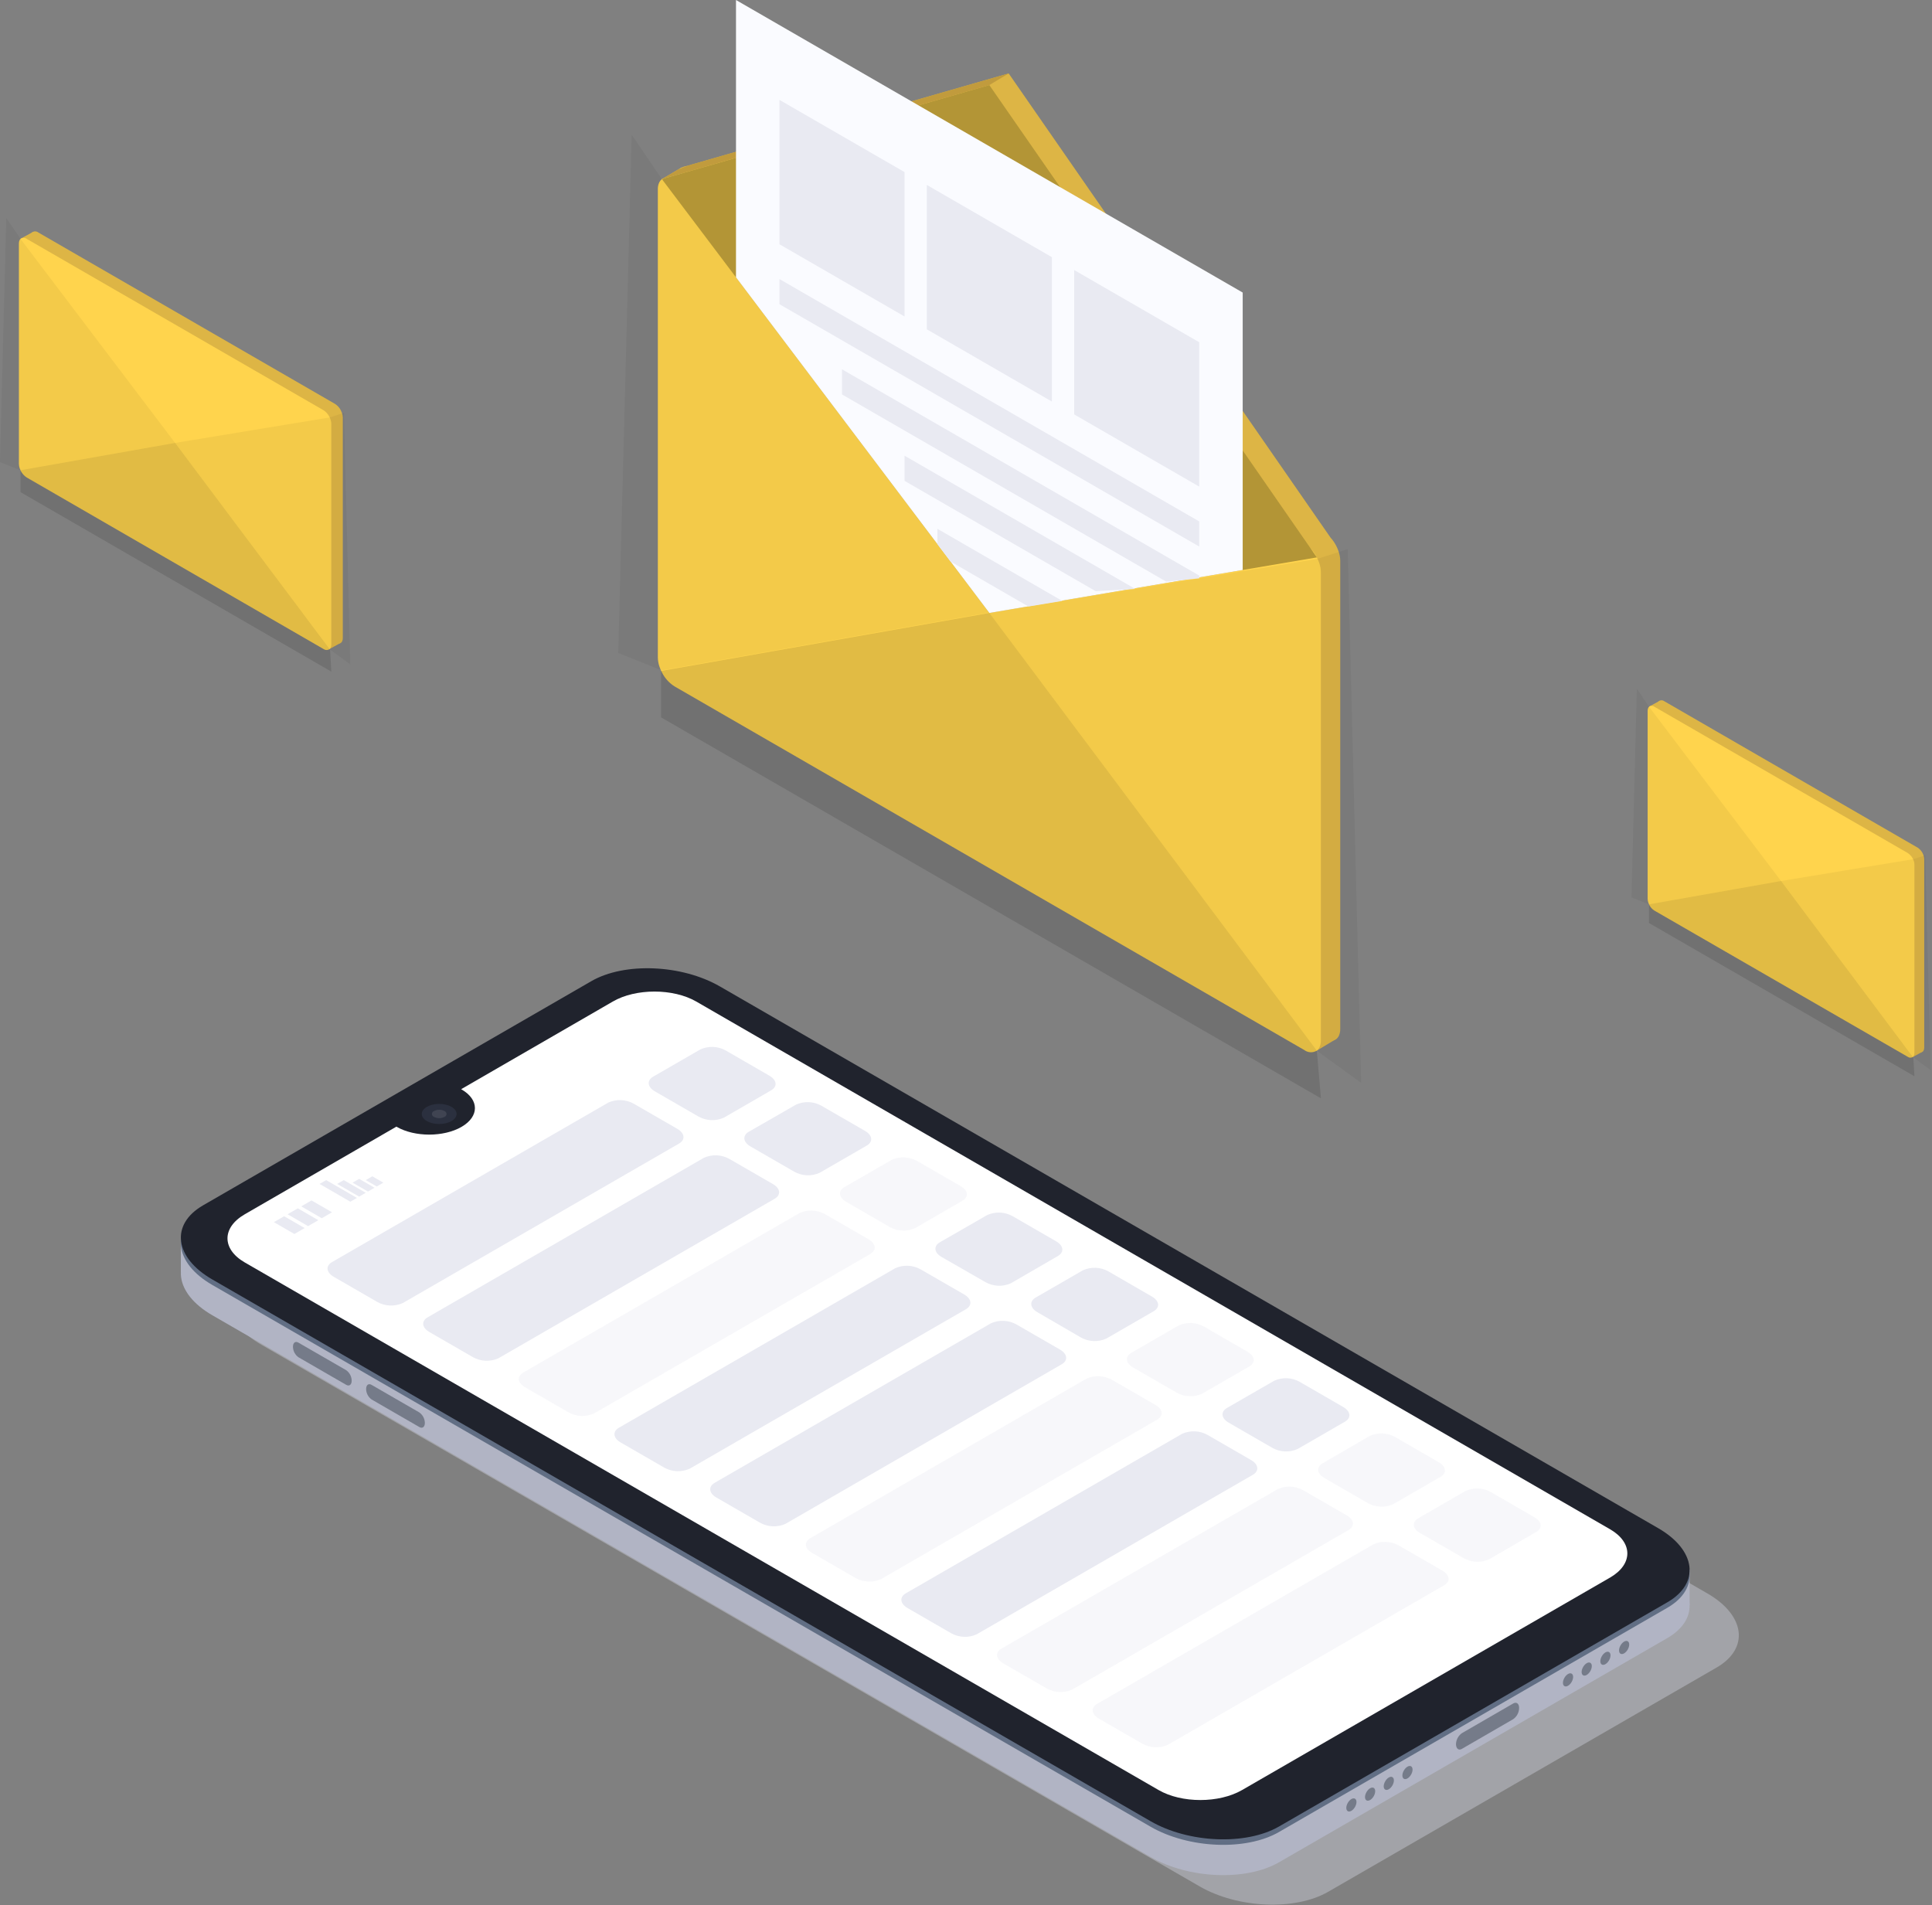 <svg width="507" height="500" viewBox="0 0 507 500" fill="none" xmlns="http://www.w3.org/2000/svg">
    <rect x="0" y="0" width="507" height="500" fill="#808080" stroke="none"/>
    <g clip-path="url(#clip0_72_4306)">
        <path opacity="0.4"
            d="M348.54 496.44L450.48 437.59C459.11 432.59 458.03 423.9 448.06 418.14L201.82 276C191.82 270.24 176.77 269.62 168.14 274.6L66.2 333.45C57.57 338.45 58.65 347.15 68.62 352.9L314.86 495.05C324.83 500.8 339.91 501.43 348.54 496.44Z"
            fill="#D6D8E5" />
        <path
            d="M335.63 488.7L437.56 429.85C446.2 424.85 445.11 416.15 435.14 410.4L188.91 268.23C178.91 262.48 163.91 261.85 155.22 266.84L53.29 325.69C44.66 330.69 45.74 339.38 55.71 345.14L301.94 487.3C311.91 493.06 326.99 493.68 335.63 488.7Z"
            fill="#B1B4C4" />
        <path d="M443.39 421.27V411.89L432.38 416.04L443.39 421.27Z" fill="#B1B4C4" />
        <path d="M47.46 333.81V324.79L56.21 330.43L47.46 333.81Z" fill="#B1B4C4" />
        <path
            d="M335.63 480.75L437.56 421.9C446.2 416.9 445.11 408.21 435.14 402.45L188.91 260.29C178.91 254.53 163.91 253.91 155.22 258.89L53.29 317.74C44.66 322.74 45.74 331.44 55.71 337.19L301.94 479.36C311.91 485.11 326.99 485.74 335.63 480.75Z"
            fill="#616E84" />
        <path
            d="M425.261 433.962C424.739 433.661 424.74 432.684 425.262 431.78C425.784 430.876 426.629 430.387 427.151 430.688C427.672 430.989 427.672 431.966 427.15 432.87C426.628 433.774 425.782 434.263 425.261 433.962Z"
            fill="#757B89" />
        <path
            d="M420.354 436.798C419.832 436.497 419.833 435.52 420.355 434.616C420.876 433.712 421.722 433.223 422.244 433.524C422.765 433.825 422.764 434.802 422.243 435.706C421.721 436.61 420.875 437.099 420.354 436.798Z"
            fill="#757B89" />
        <path
            d="M415.446 439.624C414.925 439.323 414.925 438.346 415.447 437.442C415.969 436.538 416.815 436.049 417.336 436.35C417.858 436.651 417.857 437.628 417.335 438.532C416.813 439.436 415.968 439.925 415.446 439.624Z"
            fill="#757B89" />
        <path
            d="M410.543 442.463C410.022 442.162 410.022 441.185 410.544 440.281C411.066 439.377 411.912 438.888 412.433 439.189C412.954 439.49 412.954 440.467 412.432 441.371C411.91 442.275 411.064 442.764 410.543 442.463Z"
            fill="#757B89" />
        <path
            d="M368.407 466.78C367.886 466.479 367.886 465.502 368.408 464.598C368.93 463.694 369.776 463.205 370.297 463.506C370.819 463.807 370.818 464.784 370.296 465.688C369.774 466.592 368.929 467.081 368.407 466.78Z"
            fill="#757B89" />
        <path
            d="M363.509 469.621C362.987 469.32 362.988 468.343 363.51 467.439C364.032 466.535 364.877 466.046 365.399 466.347C365.92 466.648 365.92 467.625 365.398 468.529C364.876 469.433 364.03 469.922 363.509 469.621Z"
            fill="#757B89" />
        <path
            d="M358.602 472.446C358.08 472.145 358.081 471.169 358.603 470.265C359.125 469.361 359.97 468.872 360.492 469.173C361.013 469.474 361.012 470.451 360.491 471.355C359.969 472.259 359.123 472.747 358.602 472.446Z"
            fill="#757B89" />
        <path
            d="M353.689 475.281C353.168 474.98 353.169 474.003 353.691 473.099C354.212 472.195 355.058 471.706 355.579 472.007C356.101 472.308 356.1 473.285 355.578 474.189C355.057 475.093 354.211 475.582 353.689 475.281Z"
            fill="#757B89" />
        <path
            d="M383.63 458.93L397.1 451.14C397.573 450.805 397.96 450.364 398.23 449.851C398.499 449.338 398.643 448.769 398.65 448.19V448.19C398.65 447.05 397.96 446.53 397.1 447.02L383.63 454.81C383.158 455.145 382.771 455.586 382.501 456.099C382.232 456.612 382.088 457.181 382.08 457.76V457.76C382.13 458.9 382.82 459.42 383.63 458.93Z"
            fill="#757B89" />
        <path
            d="M78.31 356.16L90.85 363.4C91.64 363.85 92.29 363.4 92.29 362.31C92.281 361.771 92.146 361.242 91.896 360.764C91.646 360.287 91.288 359.874 90.85 359.56L78.31 352.33C77.52 351.87 76.88 352.33 76.88 353.41C76.887 353.948 77.02 354.477 77.269 354.954C77.517 355.432 77.874 355.845 78.31 356.16V356.16Z"
            fill="#757B89" />
        <path
            d="M97.51 367.24L110.05 374.48C110.84 374.94 111.49 374.48 111.49 373.39C111.479 372.853 111.343 372.326 111.093 371.85C110.843 371.374 110.486 370.964 110.05 370.65L97.51 363.41C96.72 362.95 96.08 363.41 96.08 364.5C96.086 365.037 96.219 365.565 96.468 366.041C96.716 366.517 97.073 366.928 97.51 367.24V367.24Z"
            fill="#757B89" />
        <path
            d="M335.63 479.31L437.56 420.46C446.2 415.46 445.11 406.77 435.14 401.01L188.91 258.85C178.91 253.09 163.91 252.46 155.22 257.45L53.29 316.3C44.66 321.3 45.74 329.99 55.71 335.75L301.94 477.91C311.91 483.67 326.99 484.29 335.63 479.31Z"
            fill="#20232D" />
        <path
            d="M64.23 318.65L104.03 295.65L104.12 295.71C108.83 298.42 116.45 298.42 121.12 295.71C125.79 293 125.82 288.59 121.12 285.88L121.02 285.82L160.82 262.82C166.82 259.33 176.66 259.33 182.71 262.82L422.55 401.32C428.55 404.81 428.55 410.47 422.55 413.96L325.94 469.74C319.89 473.23 310.09 473.23 304.05 469.74L64.23 331.28C58.19 327.79 58.19 322.14 64.23 318.65Z"
            fill="white" />
        <path opacity="0.5"
            d="M64.23 331.28L304.05 469.74C309.51 472.89 318.05 473.2 324.11 470.64C324.735 470.378 325.342 470.078 325.93 469.74L422.55 414C423.89 413.266 425.048 412.241 425.94 411C428.22 407.77 427.09 403.93 422.55 401.31L182.74 262.86C176.69 259.38 166.9 259.38 160.85 262.86L121.05 285.86H121.15C125.85 288.57 125.85 292.97 121.15 295.69C116.45 298.41 108.82 298.4 104.15 295.69L104.05 295.63L64.25 318.63C58.19 322.14 58.19 327.79 64.23 331.28Z"
            fill="url(#paint0_linear_72_4306)" />
        <path
            d="M115.25 294.96C112.726 294.96 110.68 293.778 110.68 292.32C110.68 290.862 112.726 289.68 115.25 289.68C117.774 289.68 119.82 290.862 119.82 292.32C119.82 293.778 117.774 294.96 115.25 294.96Z"
            fill="#2B303F" />
        <path opacity="0.1"
            d="M116.63 293.1C116.79 293.042 116.928 292.936 117.026 292.796C117.124 292.657 117.176 292.49 117.176 292.32C117.176 292.15 117.124 291.983 117.026 291.844C116.928 291.704 116.79 291.598 116.63 291.54C116.21 291.327 115.746 291.217 115.275 291.217C114.804 291.217 114.34 291.327 113.92 291.54C113.755 291.593 113.612 291.698 113.51 291.838C113.408 291.978 113.353 292.147 113.353 292.32C113.353 292.493 113.408 292.662 113.51 292.802C113.612 292.942 113.755 293.047 113.92 293.1C114.34 293.313 114.804 293.423 115.275 293.423C115.746 293.423 116.21 293.313 116.63 293.1V293.1Z"
            fill="white" />
        <path d="M98.87 311.35L100.6 310.35L97.71 308.68L95.98 309.68L98.87 311.35Z" fill="#E9EAF2" />
        <path d="M96.56 312.68L98.29 311.68L94.25 309.35L92.52 310.35L96.56 312.68Z" fill="#E9EAF2" />
        <path d="M94.25 314.01L95.98 313.01L90.21 309.68L88.48 310.68L94.25 314.01Z" fill="#E9EAF2" />
        <path d="M91.94 315.35L93.67 314.35L85.59 309.68L83.86 310.68L91.94 315.35Z" fill="#E9EAF2" />
        <path d="M84.44 319.68L87.13 318.12L81.74 315.01L79.05 316.57L84.44 319.68Z" fill="#E9EAF2" />
        <path d="M80.84 321.75L83.54 320.2L78.15 317.09L75.46 318.64L80.84 321.75Z" fill="#E9EAF2" />
        <path d="M77.25 323.82L79.95 322.27L74.56 319.16L71.87 320.71L77.25 323.82Z" fill="#E9EAF2" />
        <path
            d="M189.98 293.28L202.37 286.12C204.09 285.12 203.87 283.41 201.89 282.27L190.46 275.67C189.447 275.102 188.314 274.78 187.153 274.731C185.993 274.683 184.837 274.908 183.78 275.39L171.39 282.54C169.68 283.54 169.89 285.26 171.87 286.4L183.3 293C184.314 293.565 185.447 293.885 186.607 293.934C187.767 293.982 188.922 293.758 189.98 293.28V293.28Z"
            fill="#E9EAF2" />
        <path
            d="M105.7 341.94L178.21 300.08C179.92 299.08 179.7 297.36 177.73 296.22L166.29 289.62C165.278 289.054 164.147 288.734 162.988 288.685C161.83 288.637 160.676 288.861 159.62 289.34L87.11 331.2C85.4 332.2 85.61 333.92 87.59 335.06L99.02 341.66C100.035 342.223 101.167 342.542 102.327 342.59C103.486 342.639 104.641 342.416 105.7 341.94V341.94Z"
            fill="#E9EAF2" />
        <path
            d="M215.08 307.77L227.47 300.61C229.18 299.61 228.97 297.9 226.99 296.76L215.56 290.16C214.547 289.592 213.414 289.27 212.253 289.221C211.093 289.173 209.937 289.398 208.88 289.88L196.49 297C194.78 298 194.99 299.72 196.97 300.86L208.4 307.46C209.411 308.03 210.543 308.355 211.703 308.409C212.863 308.463 214.019 308.244 215.08 307.77V307.77Z"
            fill="#E9EAF2" />
        <path
            d="M130.8 356.43L203.3 314.57C205.01 313.57 204.8 311.85 202.82 310.71L191.39 304.11C190.376 303.545 189.243 303.225 188.083 303.176C186.923 303.128 185.768 303.351 184.71 303.83L112.21 345.69C110.5 346.69 110.71 348.41 112.69 349.55L124.12 356.15C125.135 356.713 126.267 357.032 127.427 357.08C128.586 357.129 129.741 356.906 130.8 356.43V356.43Z"
            fill="#E9EAF2" />
        <g opacity="0.6">
            <path opacity="0.6"
                d="M240.17 322.26L252.57 315.1C254.28 314.1 254.07 312.39 252.09 311.25L240.65 304.65C239.638 304.082 238.507 303.76 237.348 303.712C236.189 303.663 235.035 303.889 233.98 304.37L221.58 311.52C219.87 312.52 220.09 314.24 222.06 315.38L233.5 322C234.513 322.563 235.645 322.88 236.804 322.925C237.962 322.97 239.115 322.742 240.17 322.26V322.26Z"
                fill="#E9EAF2" />
            <path opacity="0.6"
                d="M155.89 370.92L228.4 329.06C230.11 328.06 229.9 326.34 227.92 325.2L216.49 318.6C215.476 318.035 214.343 317.715 213.183 317.666C212.023 317.618 210.868 317.841 209.81 318.32L137.3 360.18C135.59 361.18 135.81 362.9 137.78 364.04L149.22 370.64C150.233 371.203 151.364 371.521 152.522 371.57C153.68 371.619 154.833 371.396 155.89 370.92V370.92Z"
                fill="#E9EAF2" />
        </g>
        <path
            d="M265.27 336.75L277.63 329.59C279.34 328.59 279.12 326.88 277.15 325.74L265.71 319.13C264.697 318.566 263.566 318.247 262.407 318.2C261.248 318.153 260.095 318.379 259.04 318.86L246.63 326C244.92 327 245.13 328.72 247.11 329.86L258.63 336.47C259.638 337.031 260.764 337.349 261.917 337.397C263.069 337.446 264.218 337.224 265.27 336.75V336.75Z"
            fill="#E9EAF2" />
        <path
            d="M180.99 385.41L253.5 343.55C255.21 342.55 254.99 340.83 253.02 339.69L241.58 333.09C240.568 332.524 239.437 332.204 238.278 332.155C237.12 332.107 235.966 332.331 234.91 332.81L162.4 374.67C160.69 375.67 160.91 377.39 162.88 378.53L174.32 385.13C175.333 385.693 176.464 386.012 177.622 386.06C178.78 386.109 179.933 385.886 180.99 385.41V385.41Z"
            fill="#E9EAF2" />
        <path
            d="M290.37 351.24L302.76 344.08C304.47 343.08 304.26 341.37 302.28 340.23L290.85 333.62C289.836 333.056 288.703 332.737 287.542 332.69C286.382 332.643 285.227 332.869 284.17 333.35L271.78 340.5C270.07 341.5 270.28 343.22 272.26 344.36L283.69 351C284.707 351.559 285.842 351.872 287.002 351.914C288.162 351.955 289.315 351.725 290.37 351.24V351.24Z"
            fill="#E9EAF2" />
        <path
            d="M206.09 399.9L278.63 358C280.34 357 280.12 355.28 278.15 354.14L266.71 347.54C265.696 346.974 264.563 346.654 263.403 346.605C262.243 346.556 261.087 346.781 260.03 347.26L187.53 389.12C185.82 390.12 186.03 391.84 188.01 392.98L199.44 399.58C200.448 400.145 201.573 400.467 202.727 400.523C203.881 400.578 205.032 400.365 206.09 399.9V399.9Z"
            fill="#E9EAF2" />
        <g opacity="0.6">
            <path opacity="0.6"
                d="M315.47 365.73L327.86 358.57C329.57 357.57 329.36 355.86 327.38 354.72L315.95 348.11C314.935 347.546 313.802 347.227 312.642 347.18C311.482 347.133 310.327 347.359 309.27 347.84L296.88 355C295.16 356 295.38 357.72 297.36 358.86L308.79 365.46C309.805 366.024 310.938 366.342 312.098 366.389C313.258 366.436 314.413 366.21 315.47 365.73Z"
                fill="#E9EAF2" />
            <path opacity="0.6"
                d="M231.19 414.39L303.69 372.53C305.4 371.53 305.19 369.81 303.21 368.67L291.78 362.07C290.766 361.505 289.633 361.185 288.473 361.136C287.313 361.088 286.158 361.311 285.1 361.79L212.63 403.65C210.92 404.65 211.13 406.37 213.11 407.51L224.54 414.11C225.551 414.668 226.678 414.984 227.832 415.033C228.986 415.081 230.135 414.861 231.19 414.39V414.39Z"
                fill="#E9EAF2" />
        </g>
        <path
            d="M340.56 380.22L352.96 373.06C354.67 372.06 354.45 370.35 352.48 369.21L341.04 362.6C340.027 362.036 338.896 361.717 337.737 361.67C336.578 361.623 335.425 361.849 334.37 362.33L321.97 369.48C320.26 370.48 320.48 372.2 322.45 373.34L333.89 379.94C334.902 380.506 336.033 380.826 337.191 380.875C338.35 380.923 339.504 380.699 340.56 380.22V380.22Z"
            fill="#E9EAF2" />
        <path
            d="M256.279 428.88L328.789 387C330.499 386 330.289 384.28 328.309 383.14L316.879 376.54C315.865 375.975 314.733 375.655 313.573 375.606C312.413 375.558 311.257 375.781 310.199 376.26L237.689 418.12C235.979 419.12 236.199 420.84 238.169 421.98L249.629 428.6C250.64 429.16 251.767 429.476 252.921 429.525C254.076 429.574 255.225 429.353 256.279 428.88V428.88Z"
            fill="#E9EAF2" />
        <g opacity="0.6">
            <path opacity="0.6"
                d="M365.63 394.71L378.03 387.55C379.74 386.55 379.52 384.84 377.55 383.7L366.11 377.09C365.095 376.526 363.962 376.207 362.802 376.16C361.642 376.113 360.487 376.339 359.43 376.82L347.07 384C345.36 385 345.57 386.72 347.55 387.86L358.99 394.46C360.001 395.016 361.128 395.329 362.281 395.372C363.433 395.416 364.58 395.189 365.63 394.71Z"
                fill="#E9EAF2" />
            <path opacity="0.6"
                d="M281.381 443.37L353.891 401.51C355.601 400.51 355.381 398.79 353.411 397.65L341.971 391.05C340.958 390.484 339.827 390.164 338.669 390.115C337.51 390.067 336.356 390.291 335.301 390.77L262.791 432.63C261.081 433.63 261.291 435.35 263.271 436.49L274.711 443.09C275.724 443.653 276.854 443.972 278.012 444.02C279.17 444.069 280.324 443.846 281.381 443.37V443.37Z"
                fill="#E9EAF2" />
        </g>
        <g opacity="0.6">
            <path opacity="0.6"
                d="M390.76 409.2L403.15 402C404.86 401 404.65 399.29 402.67 398.15L391.24 391.54C390.225 390.975 389.092 390.657 387.932 390.61C386.772 390.563 385.617 390.789 384.56 391.27L372.17 398.42C370.46 399.42 370.67 401.14 372.65 402.28L384.08 408.88C385.091 409.452 386.222 409.778 387.382 409.834C388.542 409.89 389.699 409.672 390.76 409.2V409.2Z"
                fill="#E9EAF2" />
            <path opacity="0.6"
                d="M306.48 457.86L378.98 416C380.7 415 380.48 413.29 378.51 412.15L367.07 405.55C366.056 404.984 364.923 404.664 363.763 404.615C362.603 404.566 361.447 404.791 360.39 405.27L287.89 447.13C286.18 448.13 286.39 449.85 288.37 450.99L299.8 457.59C300.816 458.151 301.948 458.468 303.108 458.515C304.267 458.562 305.422 458.338 306.48 457.86V457.86Z"
                fill="#E9EAF2" />
        </g>
        <path
            d="M434.959 185.06V234.46C434.961 234.801 435.021 235.14 435.139 235.46C435.204 235.664 435.288 235.862 435.389 236.05C435.688 236.65 436.145 237.158 436.709 237.52L503.209 275.92C503.396 276.064 503.622 276.148 503.857 276.162C504.092 276.176 504.327 276.12 504.529 276C504.645 275.913 504.737 275.8 504.799 275.67C504.911 275.433 504.966 275.172 504.959 274.91V225.51C504.958 225.17 504.904 224.833 504.799 224.51C504.727 224.297 504.641 224.09 504.539 223.89C504.234 223.291 503.775 222.784 503.209 222.42L436.729 184C436.54 183.857 436.311 183.775 436.074 183.764C435.836 183.754 435.601 183.815 435.399 183.94C435.289 184.028 435.197 184.136 435.129 184.26C435.009 184.509 434.951 184.783 434.959 185.06Z"
            fill="#DDB545" />
        <path d="M504.399 276.04L501.839 277.45L501.679 272.91L504.399 276.04Z" fill="#DDB545" />
        <path d="M435.58 183.88L432.82 185.39L436.71 190.05L435.58 183.88Z" fill="#DDB545" />
        <path
            d="M432.38 186.48V235.88C432.386 236.221 432.447 236.558 432.56 236.88C432.629 237.082 432.712 237.28 432.81 237.47C433.109 238.07 433.565 238.578 434.13 238.94L500.63 277.32C500.819 277.461 501.046 277.541 501.281 277.552C501.516 277.563 501.749 277.503 501.95 277.38C502.063 277.295 502.155 277.186 502.22 277.06C502.339 276.825 502.398 276.563 502.39 276.3V226.9C502.39 226.559 502.333 226.221 502.22 225.9C501.934 225.055 501.375 224.33 500.63 223.84L434.15 185.46C433.961 185.319 433.736 185.237 433.501 185.225C433.266 185.212 433.032 185.27 432.83 185.39C432.715 185.476 432.622 185.59 432.56 185.72C432.437 185.954 432.375 186.216 432.38 186.48V186.48Z"
            fill="#FFD44D" />
        <path opacity="0.12" d="M502.1 277.56L467.39 231.19L432.74 237.31V242.21L502.39 282.42L502.1 277.56Z"
            fill="black" />
        <path opacity="0.05" d="M467.39 231.19L502.03 225.47L505.22 224.45L506.63 280.79L501.95 277.38L467.39 231.19Z"
            fill="black" />
        <path opacity="0.05" d="M467.39 231.19L432.74 185.46L429.55 180.77L428.14 235.47L432.74 237.31L467.39 231.19Z"
            fill="black" />
        <path
            d="M7.98 62.23V120.07C7.988 120.465 8.059 120.857 8.19 121.23C8.274 121.465 8.37 121.696 8.48 121.92C8.831 122.624 9.366 123.218 10.03 123.64L87.9 168.64C88.122 168.803 88.388 168.897 88.664 168.909C88.94 168.922 89.213 168.853 89.45 168.71C89.584 168.61 89.693 168.48 89.77 168.33C89.903 168.053 89.969 167.748 89.96 167.44V109.55C89.955 109.168 89.887 108.79 89.76 108.43C89.679 108.183 89.578 107.942 89.46 107.71C89.108 107.001 88.568 106.403 87.9 105.98L10.05 61C9.829 60.833 9.563 60.736 9.287 60.722C9.011 60.707 8.736 60.776 8.5 60.92C8.363 61.018 8.253 61.148 8.18 61.3C8.039 61.59 7.971 61.908 7.98 62.23V62.23Z"
            fill="#DDB545" />
        <path d="M89.3 168.76L86.3 170.41L86.11 165.09L89.3 168.76Z" fill="#DDB545" />
        <path d="M8.71 60.83L5.47 62.61L10.03 68.06L8.71 60.83Z" fill="#DDB545" />
        <path
            d="M4.96 63.89V121.73C4.968 122.125 5.039 122.517 5.17 122.89C5.253 123.125 5.35 123.356 5.46 123.58C5.816 124.28 6.351 124.873 7.01 125.3L84.88 170.3C85.102 170.464 85.368 170.559 85.644 170.571C85.92 170.584 86.194 170.514 86.43 170.37C86.567 170.272 86.677 170.142 86.75 169.99C86.883 169.713 86.948 169.408 86.94 169.1V111.21C86.935 110.828 86.867 110.45 86.74 110.09C86.663 109.841 86.562 109.6 86.44 109.37C86.088 108.661 85.548 108.063 84.88 107.64L7.03 62.69C6.807 62.523 6.54 62.426 6.262 62.412C5.984 62.398 5.708 62.467 5.47 62.61C5.335 62.711 5.226 62.841 5.15 62.99C5.017 63.271 4.952 63.579 4.96 63.89Z"
            fill="#FFD44D" />
        <path opacity="0.12" d="M86.619 170.53L45.95 116.23L5.379 123.4V129.14L86.939 176.23L86.619 170.53Z"
            fill="black" />
        <path opacity="0.05"
            d="M45.95 116.23L86.52 109.54L90.25 108.34L91.91 174.32L86.43 170.33L45.95 116.23Z"
            fill="black" />
        <path opacity="0.05"
            d="M45.95 116.23L5.38 62.69L1.65 57.19L-0 121.25L5.38 123.4L45.95 116.23Z"
            fill="black" />
        <path
            d="M178.09 44.78C178.205 44.495 178.4 44.249 178.65 44.07C179.151 43.809 179.692 43.63 180.25 43.54L264.7 19.27L349.15 141.06C349.741 141.716 350.245 142.446 350.65 143.23C350.908 143.721 351.125 144.233 351.3 144.76C351.56 145.531 351.698 146.337 351.71 147.15V270C351.724 270.656 351.587 271.306 351.31 271.9C351.147 272.215 350.915 272.489 350.63 272.7C350.131 273.007 349.552 273.156 348.967 273.13C348.382 273.103 347.819 272.901 347.35 272.55L182.04 177.11C180.208 175.881 178.833 174.081 178.13 171.99C177.847 171.197 177.698 170.362 177.69 169.52V46.67C177.675 46.017 177.812 45.37 178.09 44.78V44.78Z"
            fill="#DDB545" />
        <path d="M178.88 43.93L173.69 47.01L180.94 52.33L178.88 43.93Z" fill="#CEB95F" />
        <path d="M345.32 275.85L350.63 272.65L342.44 266.75L345.32 275.85Z" fill="#DDB545" />
        <path
            d="M264.7 19.27L259.63 22.32L173.69 47L177.96 44.47C179.609 43.751 181.315 43.169 183.06 42.73L264.7 19.27Z"
            fill="#C19B3D" />
        <path
            d="M172.63 49.72V172.52C172.644 173.358 172.792 174.189 173.07 174.98C173.242 175.482 173.453 175.97 173.7 176.44C174.442 177.934 175.576 179.199 176.98 180.1L342.27 275.54C342.739 275.895 343.303 276.1 343.89 276.128C344.477 276.157 345.059 276.007 345.56 275.7C345.842 275.485 346.071 275.207 346.23 274.89C346.512 274.301 346.649 273.653 346.63 273V150.19C346.618 149.377 346.48 148.571 346.22 147.8C346.044 147.274 345.826 146.762 345.57 146.27C344.823 144.767 343.678 143.498 342.26 142.6L177.01 47.18L179.83 49.12C178.51 48.37 174.49 46.41 173.69 47.01C173.408 47.225 173.179 47.502 173.02 47.82C172.74 48.413 172.607 49.065 172.63 49.72V49.72Z"
            fill="#FFD44D" />
        <path opacity="0.12" d="M345.56 275.7L259.63 160.85L173.49 176.07V188.25L346.64 288.21L345.56 275.7Z"
            fill="black" />
        <path opacity="0.05"
            d="M259.629 160.85L345.759 146.64L353.669 144.1L357.189 284.16L345.559 275.7L259.629 160.85Z"
            fill="black" />
        <path opacity="0.05" d="M259.81 160.69L173.68 47.03L165.77 35.36L162.25 171.35L173.68 175.91L259.81 160.69Z"
            fill="black" />
        <path d="M345.58 146.27L259.63 22.32L173.69 47.01L259.63 160.85L345.58 146.27Z" fill="#FFD44D" />
        <path opacity="0.3"
            d="M173.69 47.01L193.14 72.78L259.63 160.85L326.11 149.57L345.58 146.27L326.11 118.19L278.21 49.11L259.63 22.32L241.05 27.66L193.14 41.43L173.69 47.01Z"
            fill="black" />
        <path d="M193.14 0V72.78L259.63 160.85L326.11 149.57V76.77L193.14 0Z" fill="#FAFBFF" />
        <path d="M281.89 108.75L314.7 127.69V89.81L281.89 70.86V108.75Z" fill="#E9EAF2" />
        <path d="M243.22 86.42L276.03 105.37V67.48L243.22 48.53V86.42Z" fill="#E9EAF2" />
        <path d="M204.55 64.1L237.37 83.05V45.16L204.55 26.21V64.1Z" fill="#E9EAF2" />
        <path d="M204.55 79.83L314.7 143.42V136.83L204.55 73.23V79.83Z" fill="#E9EAF2" />
        <path d="M220.96 96.91V103.51L306.06 152.64L314.71 151.76V151.04L220.96 96.91Z" fill="#E9EAF2" />
        <path d="M237.369 119.58V126.18L287.539 155.14L297.899 154.53L237.369 119.58Z" fill="#E9EAF2" />
        <path d="M246 138.77V142.8L249.44 147.35L269.87 159.15L278.76 157.69L246 138.77Z" fill="#E9EAF2" />
    </g>
    <defs>
        <linearGradient id="paint0_linear_72_4306" x1="243.39" y1="472.36" x2="243.39" y2="260.25"
            gradientUnits="userSpaceOnUse">
            <stop offset="0.21" stop-color="white" stop-opacity="0" />
            <stop offset="1" stop-color="white" stop-opacity="0.2" />
        </linearGradient>
        <clipPath id="clip0_72_4306">
            <rect width="506.63" height="499.81" fill="white" transform="matrix(-1 0 0 1 506.63 0)" />
        </clipPath>
    </defs>
</svg>